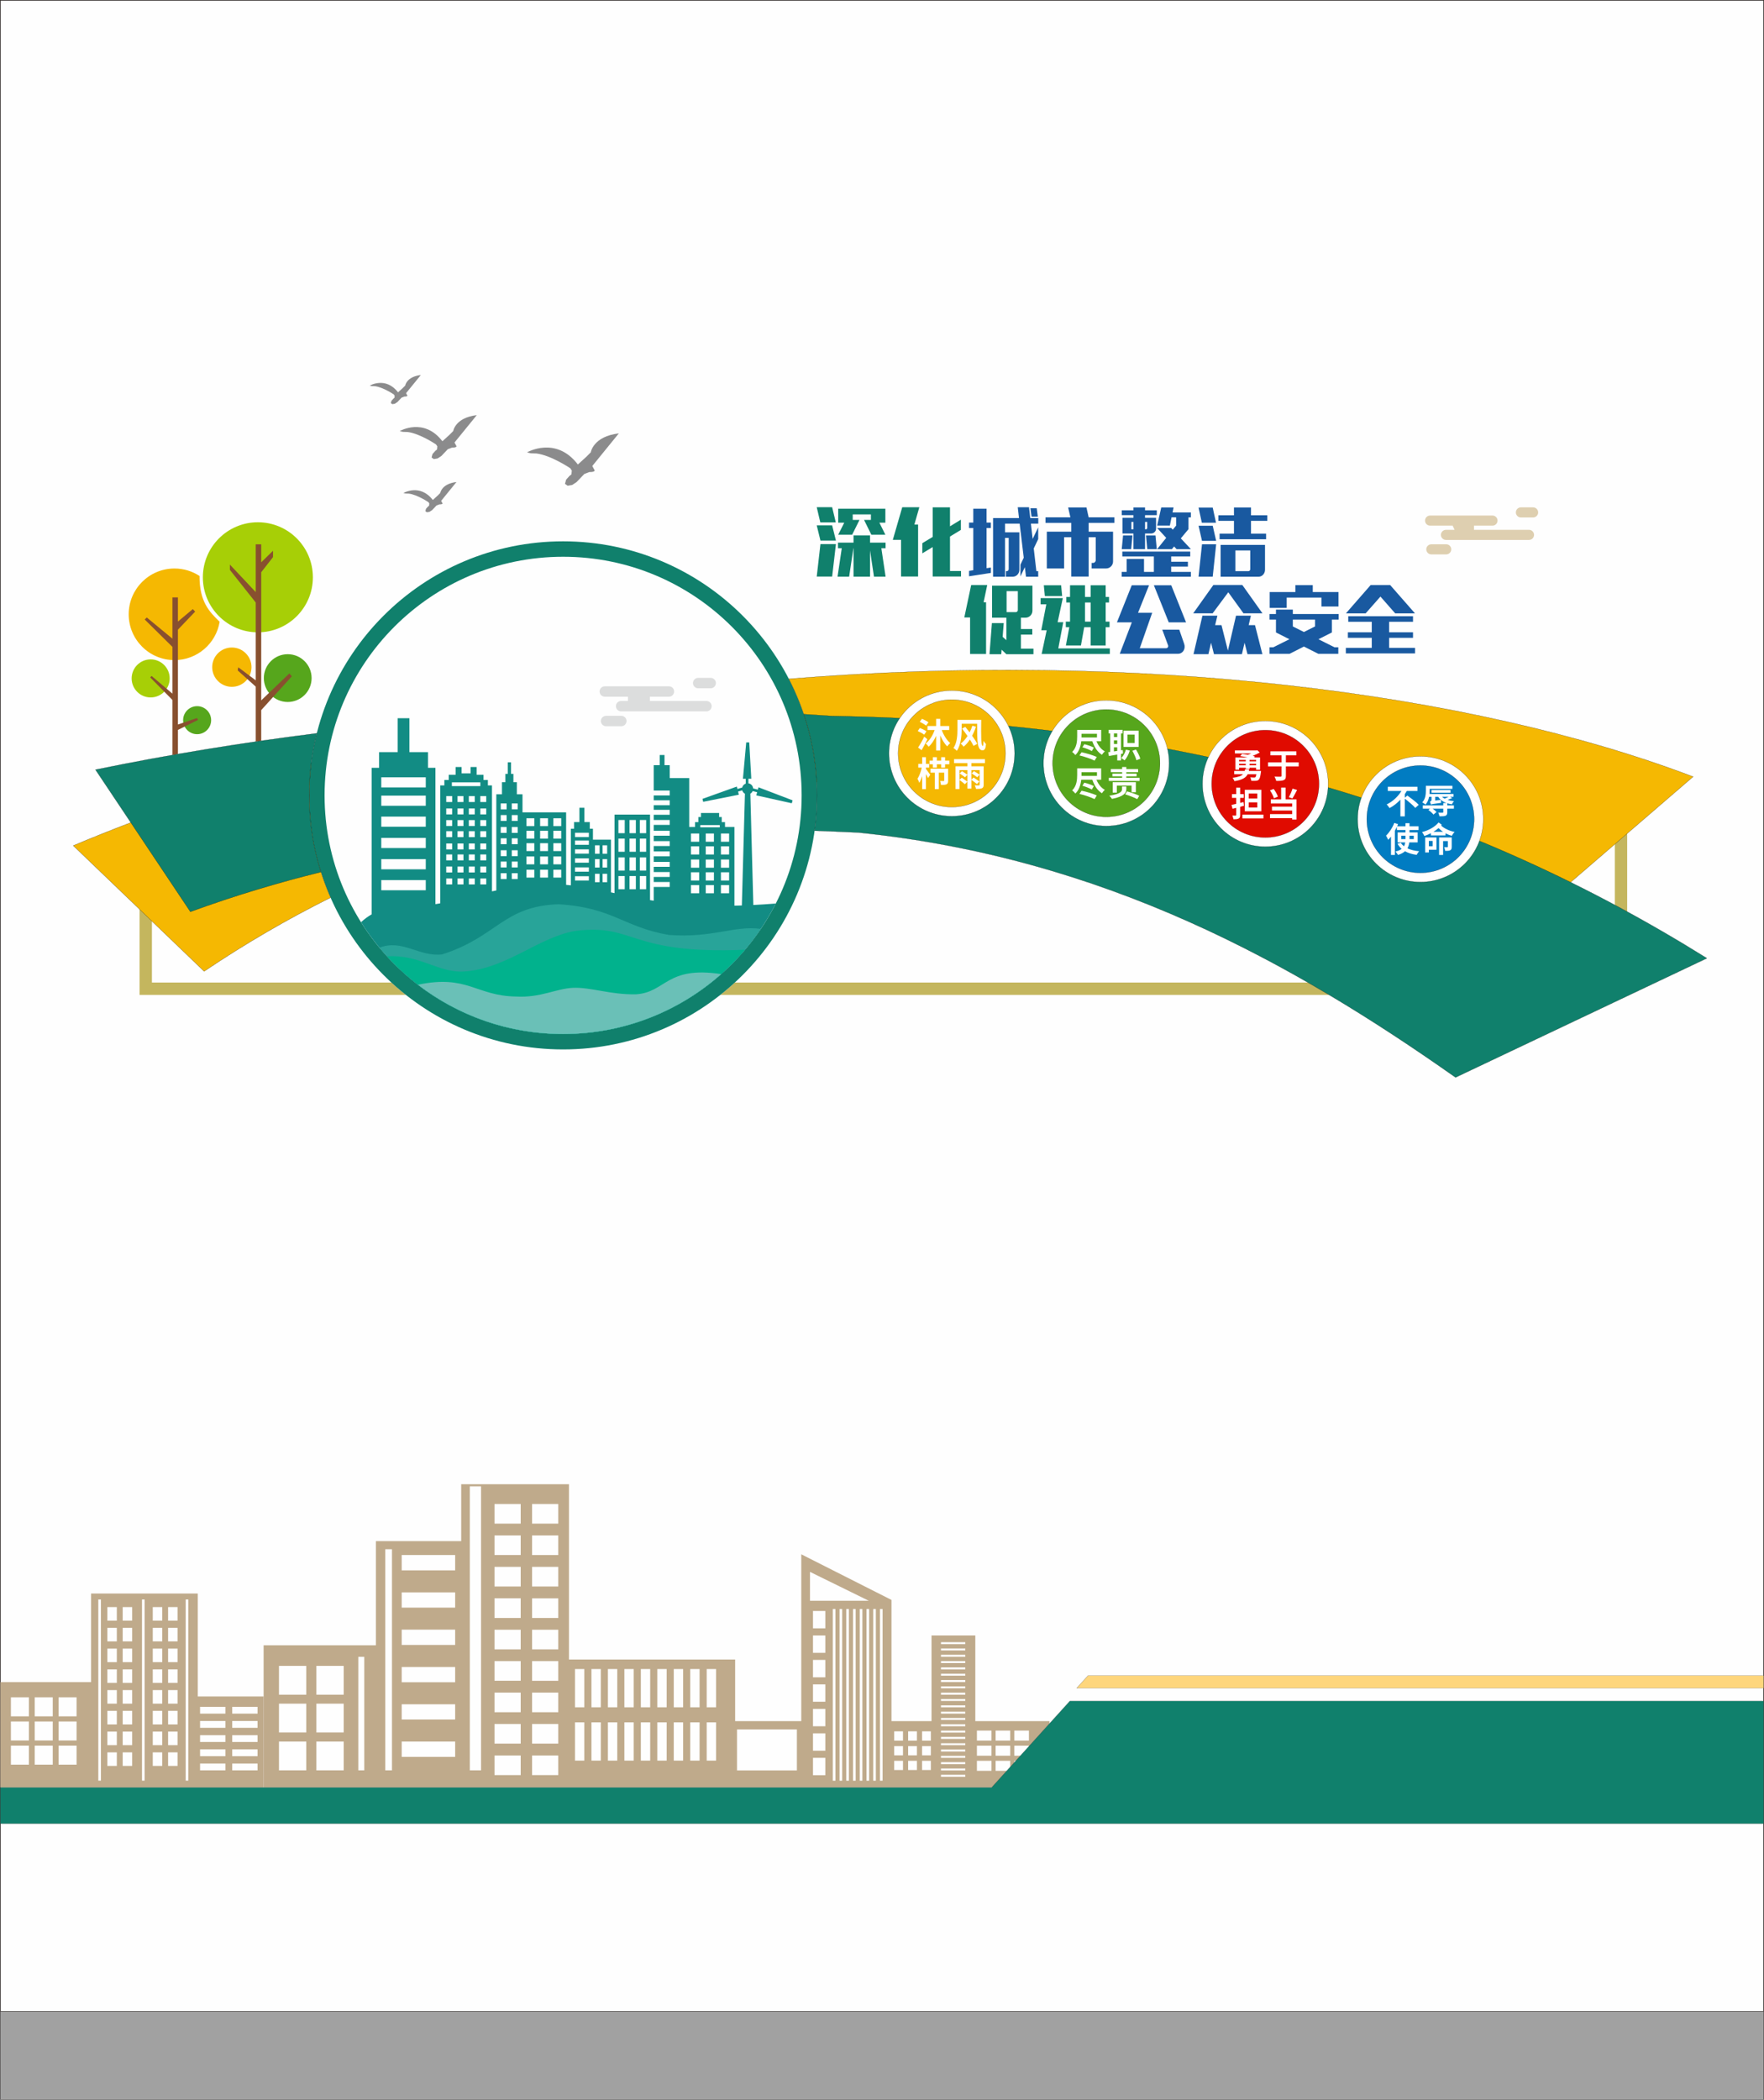 <?xml version="1.0" encoding="UTF-8"?>
<!DOCTYPE svg PUBLIC "-//W3C//DTD SVG 1.1//EN" "http://www.w3.org/Graphics/SVG/1.1/DTD/svg11.dtd">
<!-- Creator: CorelDRAW 2020 (64-Bit) -->
<svg xmlns="http://www.w3.org/2000/svg" xml:space="preserve" width="2221.89mm" height="2643.64mm" version="1.1" style="shape-rendering:geometricPrecision; text-rendering:geometricPrecision; image-rendering:optimizeQuality; fill-rule:evenodd; clip-rule:evenodd"
viewBox="0 0 220844.04 262762.86"
 xmlns:xlink="http://www.w3.org/1999/xlink"
 xmlns:xodm="http://www.corel.com/coreldraw/odm/2003">
 <rect x="0" y="0" width="220844.04" height="262762.86" fill="#333333" stroke="none"/>
 <defs>
  <style type="text/css">
   <![CDATA[
    .str0 {stroke:#332C2B;stroke-width:74.55;stroke-miterlimit:22.926}
    .str1 {stroke:#332C2B;stroke-width:19.88;stroke-miterlimit:22.926}
    .str2 {stroke:black;stroke-width:19.88;stroke-miterlimit:22.926}
    .fil0 {fill:#FEFEFE}
    .fil20 {fill:#DCDDDD}
    .fil1 {fill:#A1A1A1}
    .fil12 {fill:#8B8B8C}
    .fil5 {fill:#28A499}
    .fil4 {fill:#128C84}
    .fil3 {fill:#10806C}
    .fil14 {fill:#017CC2}
    .fil6 {fill:#01B28D}
    .fil9 {fill:#56A61C}
    .fil7 {fill:#6AC0B7}
    .fil11 {fill:#88502F}
    .fil8 {fill:#A7CF06}
    .fil19 {fill:#DECFB0}
    .fil15 {fill:#E00B00}
    .fil10 {fill:#F5B802}
    .fil22 {fill:#FED67C}
    .fil13 {fill:white}
    .fil21 {fill:#BFAA8B;fill-rule:nonzero}
    .fil16 {fill:#10806C;fill-rule:nonzero}
    .fil17 {fill:#1959A0;fill-rule:nonzero}
    .fil2 {fill:#C4B65E;fill-rule:nonzero}
    .fil18 {fill:white;fill-rule:nonzero}
   ]]>
  </style>
   <mask id="id0">
  <linearGradient id="id1" gradientUnits="userSpaceOnUse" x1="60962.26" y1="78115.23" x2="60962.26" y2="91316.37">
   <stop offset="0" style="stop-opacity:1; stop-color:white"/>
   <stop offset="1" style="stop-opacity:0; stop-color:white"/>
  </linearGradient>
    <rect style="fill:url(#id1)" x="56360.42" y="78848.19" width="13456.81" height="13456.81"/>
   </mask>
 </defs>
 <g id="图层_x0020_1">
  <polygon class="fil0 str0" points="37.27,37.27 220806.76,37.27 220806.76,251714.42 37.27,251714.42 "/>
  <polygon class="fil1 str1" points="37.27,251714.46 220806.76,251714.46 220806.76,262752.93 37.27,262752.93 "/>
  <path class="fil2" d="M19019.34 122961.59l29984.19 0c586.1,538.1 1192.03,1054.99 1817.31,1548.5l-33350.01 0 0 -27769.68 21358.44 0c-44.59,512.71 -77.11,1028.97 -97.24,1548.5l-19712.69 0 0 24672.69zm72974.38 0l110173.02 0 0 -24672.69 -99901.52 0c-20.13,-519.53 -52.65,-1035.79 -97.25,-1548.5l101547.12 0c1.86,9256.61 1.86,18513.07 0,27769.68l-774.09 0 -112764.59 0c625.28,-493.5 1231.21,-1010.39 1817.32,-1548.5z"/>
  <path class="fil3" d="M70498.7 67744.16c17558.89,0 31793.15,14234.26 31793.15,31793.3 0,17558.89 -14234.27,31793.15 -31793.15,31793.15 -17559.04,0 -31793.3,-14234.27 -31793.3,-31793.15 0,-17559.04 14234.26,-31793.3 31793.3,-31793.3zm0 1930.2c16492.9,0 29862.94,13370.04 29862.94,29863.1 0,16492.9 -13370.04,29862.95 -29862.94,29862.95 -16493.06,0 -29863.1,-13370.05 -29863.1,-29862.95 0,-16493.06 13370.04,-29863.1 29863.1,-29863.1z"/>
  <path class="fil4" d="M97125.75 113071.49c-4935.53,9690.96 -15006.2,16328.92 -26627.21,16328.92 -10660.63,0 -20016.5,-5586.21 -25300.29,-13990.84 432.64,-402.15 876.29,-724.55 1328.3,-983.61l0 -18336.39 932.04 0 0 -1966.59 2325.07 0 0 -4240.41 1474.94 0 0 4240.41 2325.08 0 0 1966.59 932.19 0 0 17061.05c193.56,-28.03 385.73,-60.86 576.35,-100.5l27.56 -5.74 0 -14753.62 512.25 0 0 -676.7 545.84 0 0 -655.79 862.97 0 0 -973.07 752.27 0 0 797.47 1126.69 0 0 -797.47 752.26 0 0 973.07 862.98 0 0 655.79 545.84 0 0 676.7 512.24 0 0 13257c179.93,-37.94 360.95,-75.1 543.21,-111.64l0 -12032.45 707.04 0 0 -1512.27 430.18 0 0 -1044.78 296.84 0 0 -1447.84 409.73 0 0 1447.84 296.85 0 0 1044.78 430.17 0 0 1512.27 707.04 0 0 2258.63 5461.87 0 0 9071.26c201.46,19.05 400.44,39.96 597.72,62.41l0 -7083.77 394.41 0 0 -831.85 673.75 0 0 -1793.93 624.05 0 0 1793.93 673.9 0 0 831.85 394.4 0 0 1370.74 2255.86 0 0 6592.73 445.51 95.23 0 -9827.7 4445.43 0 0 10701.68c152.05,25.09 305.67,49.86 460.98,74.02l0 -1722.09 2007.01 0 0 -614.6 -2007.01 0 0 -635.04 2007.01 0 0 -614.6 -2007.01 0 0 -655.48 2007.01 0 0 -614.61 -2007.01 0 0 -696.52 2007.01 0 0 -614.6 -2007.01 0 0 -676.07 2007.01 0 0 -614.6 -2007.01 0 0 -675.92 2007.01 0 0 -614.6 -2007.01 0 0 -737.56 2007.01 0 0 -614.6 -2007.01 0 0 -655.48 2007.01 0 0 -614.61 -2007.01 0 0 -582.38 2007.01 0 0 -614.61 -2007.01 0 0 -605.46 2007.01 0 0 -614.6 -2007.01 0 0 -3175.2 757.99 0 0 -1270.07 594.16 0 0 1270.07 655.48 0 0 1618.33 2437.8 0 0 6113.79 732.13 0 0 -602.99 409.57 0 0 -637.52 327.82 0 0 -503.11 2273.97 0 0 503.11 327.66 0 0 637.52 409.73 0 0 602.99 1177.94 0 0 9851.85c304.74,-6.35 614.75,-14.55 930.49,-24.93l385.1 -13982.79c-163.67,-89.35 -287.55,-242.49 -338.19,-425.98l-521.53 156.86 97.09 390.21 -4463.23 889.46 -92.14 -367.46 4302.5 -1538.9 74.18 298.24 598.03 -179.78c55.9,-228.71 224.53,-413.29 443.96,-490.87l0 -605.46 -351.82 3.25 412.83 -4550.73 378.92 -2.63 255.96 4543.76 -357.85 3.25 0 576.82c316.51,48.16 563.03,309.39 588.58,632.87l590.59 152.37 79.13 -290.66 4268.13 1631.5 -100.03 365.29 -4443.11 -986.08 107.16 -393.94 -557.92 -143.85c-60.39,137.81 -163.99,252.09 -293.75,326.11l374.43 13929.51c893.64,-44.76 1829.54,-105.46 2811.92,-183.65zm-19703.41 -10452.37l790.36 0 0 1648.99 -790.36 0 0 -1648.99zm0 7016.25l790.36 0 0 1648.99 -790.36 0 0 -1648.99zm1392.57 0l790.51 0 0 1648.99 -790.51 0 0 -1648.99zm1289.29 0l790.35 0 0 1648.99 -790.35 0 0 -1648.99zm-2681.85 -2335.44l790.36 0 0 1648.99 -790.36 0 0 -1648.99zm1392.57 0l790.51 0 0 1648.99 -790.51 0 0 -1648.99zm1289.29 0l790.35 0 0 1648.99 -790.35 0 0 -1648.99zm-2681.85 -2355.74l790.36 0 0 1649 -790.36 0 0 -1649zm1392.57 0l790.51 0 0 1649 -790.51 0 0 -1649zm0 -2325.07l790.51 0 0 1648.99 -790.51 0 0 -1648.99zm1289.29 0l790.35 0 0 1648.99 -790.35 0 0 -1648.99zm0 2325.07l790.35 0 0 1649 -790.35 0 0 -1649zm7570.91 -1691.11l2437.81 0 0 286.78 -2437.81 0 0 -286.78zm-1167.88 7510.53l1025.26 0 0 1025.25 -1025.26 0 0 -1025.25zm3748.14 -6452.13l1025.26 0 0 1025.26 -1025.26 0 0 -1025.26zm-1900.78 0l1025.26 0 0 1025.26 -1025.26 0 0 -1025.26zm-1847.36 0l1025.26 0 0 1025.26 -1025.26 0 0 -1025.26zm3748.14 1597.12l1025.26 0 0 1025.26 -1025.26 0 0 -1025.26zm-1900.78 0l1025.26 0 0 1025.26 -1025.26 0 0 -1025.26zm-1847.36 0l1025.26 0 0 1025.26 -1025.26 0 0 -1025.26zm3748.14 1658.91l1025.26 0 0 1025.25 -1025.26 0 0 -1025.25zm-1900.78 0l1025.26 0 0 1025.25 -1025.26 0 0 -1025.25zm-1847.36 0l1025.26 0 0 1025.25 -1025.26 0 0 -1025.25zm3748.14 1597.12l1025.26 0 0 1025.25 -1025.26 0 0 -1025.25zm-1900.78 0l1025.26 0 0 1025.25 -1025.26 0 0 -1025.25zm-1847.36 0l1025.26 0 0 1025.25 -1025.26 0 0 -1025.25zm3748.14 1598.98l1025.26 0 0 1025.25 -1025.26 0 0 -1025.25zm-1900.78 0l1025.26 0 0 1025.25 -1025.26 0 0 -1025.25zm-13866.96 -4973.93l573.57 0 0 1051.73 -573.57 0 0 -1051.73zm952.64 3562.32l573.57 0 0 1051.73 -573.57 0 0 -1051.73zm-952.64 0l573.57 0 0 1051.73 -573.57 0 0 -1051.73zm952.64 -1837.3l573.57 0 0 1051.74 -573.57 0 0 -1051.74zm-952.64 0l573.57 0 0 1051.74 -573.57 0 0 -1051.74zm952.64 -1725.02l573.57 0 0 1051.73 -573.57 0 0 -1051.73zm-3455.01 3867.52l1737.58 0 0 537.34 -1737.58 0 0 -537.34zm0 -5442.65l1737.58 0 0 537.33 -1737.58 0 0 -537.33zm0 970.75l1737.58 0 0 537.34 -1737.58 0 0 -537.34zm0 1109.19l1737.58 0 0 537.33 -1737.58 0 0 -537.33zm0 1126.69l1737.58 0 0 537.33 -1737.58 0 0 -537.33zm0 1126.69l1737.58 0 0 537.33 -1737.58 0 0 -537.33zm-6076.3 -6148l983.3 0 0 983.29 -983.3 0 0 -983.29zm3369.84 6442.68l983.3 0 0 983.29 -983.3 0 0 -983.29zm-1659.37 0l983.3 0 0 983.29 -983.3 0 0 -983.29zm-1710.47 0l983.3 0 0 983.29 -983.3 0 0 -983.29zm3369.84 -1659.53l983.3 0 0 983.3 -983.3 0 0 -983.3zm-1659.37 0l983.3 0 0 983.3 -983.3 0 0 -983.3zm-1710.47 0l983.3 0 0 983.3 -983.3 0 0 -983.3zm3369.84 -1661.07l983.3 0 0 983.3 -983.3 0 0 -983.3zm-1659.37 0l983.3 0 0 983.3 -983.3 0 0 -983.3zm-1710.47 0l983.3 0 0 983.3 -983.3 0 0 -983.3zm3369.84 -1556.87l983.3 0 0 983.3 -983.3 0 0 -983.3zm-1659.37 0l983.3 0 0 983.3 -983.3 0 0 -983.3zm-1710.47 0l983.3 0 0 983.3 -983.3 0 0 -983.3zm3369.84 -1565.22l983.3 0 0 983.29 -983.3 0 0 -983.29zm-1659.37 0l983.3 0 0 983.29 -983.3 0 0 -983.29zm-4929.64 -1851.54l737.39 0 0 737.4 -737.39 0 0 -737.4zm1382.81 8726.87l737.4 0 0 737.4 -737.4 0 0 -737.4zm-1382.81 0l737.39 0 0 737.4 -737.39 0 0 -737.4zm1382.81 -1454.35l737.4 0 0 737.4 -737.4 0 0 -737.4zm-1382.81 0l737.39 0 0 737.4 -737.39 0 0 -737.4zm1382.81 -1413.62l737.4 0 0 737.4 -737.4 0 0 -737.4zm-1382.81 0l737.39 0 0 737.4 -737.39 0 0 -737.4zm1382.81 -1495.54l737.4 0 0 737.39 -737.4 0 0 -737.39zm-1382.81 0l737.39 0 0 737.39 -737.39 0 0 -737.39zm1382.81 -1413.47l737.4 0 0 737.4 -737.4 0 0 -737.4zm-1382.81 0l737.39 0 0 737.4 -737.39 0 0 -737.4zm1382.81 -1495.39l737.4 0 0 737.4 -737.4 0 0 -737.4zm-1382.81 0l737.39 0 0 737.4 -737.39 0 0 -737.4zm1382.81 -1454.5l737.4 0 0 737.4 -737.4 0 0 -737.4zm-8205.49 -918.72l742.2 0 0 742.19 -742.2 0 0 -742.19zm4266.58 10309.44l742.2 0 0 742.19 -742.2 0 0 -742.19zm-1437.78 0l742.2 0 0 742.19 -742.2 0 0 -742.19zm-1414.39 0l742.04 0 0 742.19 -742.04 0 0 -742.19zm-1414.4 0l742.2 0 0 742.19 -742.2 0 0 -742.19zm4266.58 -1495.39l742.2 0 0 742.2 -742.2 0 0 -742.2zm-1437.78 0l742.2 0 0 742.2 -742.2 0 0 -742.2zm-1414.39 0l742.04 0 0 742.2 -742.04 0 0 -742.2zm-1414.4 0l742.2 0 0 742.2 -742.2 0 0 -742.2zm4266.58 -1513.19l742.2 0 0 742.2 -742.2 0 0 -742.2zm-1437.78 0l742.2 0 0 742.2 -742.2 0 0 -742.2zm-1414.39 0l742.04 0 0 742.2 -742.04 0 0 -742.2zm-1414.4 0l742.2 0 0 742.2 -742.2 0 0 -742.2zm4266.58 -1372.59l742.2 0 0 742.2 -742.2 0 0 -742.2zm-1437.78 0l742.2 0 0 742.2 -742.2 0 0 -742.2zm-1414.39 0l742.04 0 0 742.2 -742.04 0 0 -742.2zm-1414.4 0l742.2 0 0 742.2 -742.2 0 0 -742.2zm4266.58 -1536.42l742.2 0 0 742.2 -742.2 0 0 -742.2zm-1437.78 0l742.2 0 0 742.2 -742.2 0 0 -742.2zm-1414.39 0l742.04 0 0 742.2 -742.04 0 0 -742.2zm-1414.4 0l742.2 0 0 742.2 -742.2 0 0 -742.2zm4266.58 -1390.71l742.2 0 0 742.2 -742.2 0 0 -742.2zm-1437.78 0l742.2 0 0 742.2 -742.2 0 0 -742.2zm-1414.39 0l742.04 0 0 742.2 -742.04 0 0 -742.2zm-1414.4 0l742.2 0 0 742.2 -742.2 0 0 -742.2zm4266.58 -1454.5l742.2 0 0 742.2 -742.2 0 0 -742.2zm-1437.78 0l742.2 0 0 742.2 -742.2 0 0 -742.2zm-1414.39 0l742.04 0 0 742.2 -742.04 0 0 -742.2zm-1414.4 0l742.2 0 0 742.2 -742.2 0 0 -742.2zm4266.58 -1546.64l742.2 0 0 742.19 -742.2 0 0 -742.19zm-1437.78 0l742.2 0 0 742.19 -742.2 0 0 -742.19zm-1414.39 0l742.04 0 0 742.19 -742.04 0 0 -742.19zm-707.36 -1720.23l3564.5 0 0 471.21 -3564.5 0 0 -471.21zm-8838.83 12232.52l5571.81 0 0 1270.07 -5571.81 0 0 -1270.07zm0 -12864.93l5571.81 0 0 1270.08 -5571.81 0 0 -1270.08zm0 2294.41l5571.81 0 0 1270.08 -5571.81 0 0 -1270.08zm0 2622.08l5571.81 0 0 1270.07 -5571.81 0 0 -1270.07zm0 2663.11l5571.81 0 0 1270.07 -5571.81 0 0 -1270.07zm0 2663.11l5571.81 0 0 1270.07 -5571.81 0 0 -1270.07z"/>
  <path class="fil5" d="M95254.7 116243.9c-5367.41,7937.91 -14452.45,13156.51 -24756.16,13156.51 -9244.84,0 -17508.4,-4200.93 -22986.06,-10797.84 2844.59,-1126.99 4984.93,1181.97 7840.36,834.03 6871.78,-2179.51 7654.38,-6055.72 14584.38,-6275.45 6857.38,425.99 8091.69,2863.02 13815.71,3844.46 5550.91,400.75 8105.46,-1207.36 11501.78,-761.71z"/>
  <path class="fil6" d="M93273.08 118854.66c-5477.81,6451.51 -13648,10545.75 -22774.54,10545.75 -8729.34,0 -16583.94,-3745.51 -22044.11,-9716.99 4166.39,-274.24 6435.87,2137.24 9748.57,1886.07 5336.12,-404.47 9242.37,-4310.55 13850.85,-5073.5 7511.92,-940.71 6574.3,2972.34 21219.23,2358.67z"/>
  <path class="fil7" d="M90284.48 121905.68c-5268.3,4663.61 -12196.59,7494.73 -19785.94,7494.73 -6839.25,0 -13141.63,-2299.06 -18176.12,-6166.59 6205.46,-1311.57 7277.01,1410.07 12295.7,1476.96 3031.49,176.52 5011.72,-998.16 7108.38,-1088.6 2275.99,-98.01 4660.83,876.3 7901.22,809.56 3766.56,-246.05 3782.05,-3581.05 10656.76,-2526.06z"/>
  <path class="fil8" d="M32284.36 65358.3c-3803.6,0 -6886.99,3083.39 -6886.99,6886.98 0,3803.58 3083.39,6886.99 6886.99,6886.99 3803.57,0 6886.98,-3083.41 6886.98,-6886.99 0,-3803.59 -3083.41,-6886.98 -6886.98,-6886.98z"/>
  <path class="fil9" d="M36021.74 81868.71c-1651.47,0 -2990.14,1338.7 -2990.14,2990.14 0,1651.47 1338.68,2990.17 2990.14,2990.17 1651.47,0 2990.15,-1338.7 2990.15,-2990.17 0,-1651.44 -1338.69,-2990.14 -2990.15,-2990.14z"/>
  <path class="fil10" d="M29025.66 81032.33c-1358.45,0 -2459.67,1101.19 -2459.67,2459.67 0,1358.45 1101.21,2459.67 2459.67,2459.67 1358.47,0 2459.67,-1101.21 2459.67,-2459.67 0,-1358.47 -1101.19,-2459.67 -2459.67,-2459.67z"/>
  <path class="fil9" d="M24679.51 88371.85c-968.65,0 -1753.84,785.2 -1753.84,1753.85 0,968.65 785.19,1753.85 1753.84,1753.85 968.64,0 1753.85,-785.2 1753.85,-1753.85 0,-968.65 -785.21,-1753.85 -1753.85,-1753.85z"/>
  <path class="fil8" d="M18862.58 82518.06c-1315.04,0 -2381.03,1065.99 -2381.03,2381.03 0,1315.03 1065.99,2381.02 2381.03,2381.02 1315.03,0 2381.02,-1065.99 2381.02,-2381.02 0,-1315.04 -1065.99,-2381.03 -2381.02,-2381.03z"/>
  <path class="fil10" d="M21843.48 71145.43c-3165.2,0 -5730.98,2565.78 -5730.98,5730.99 0,3165.21 2565.78,5730.99 5730.98,5730.99 2847.28,0 5209.55,-2076.33 5655.32,-4797.36 -1290.99,-1246.08 -2532.13,-2502.85 -2519.02,-5731.09 -901.09,-590.21 -1978.63,-933.53 -3136.29,-933.53z"/>
  <polygon class="fil11" points="32703.43,68119.95 32014.75,68119.95 32014.75,74096.54 28780.3,70653.29 28780.11,71317.79 32014.75,75400.07 32014.75,85140.27 29825.57,83504.59 29760.77,83901.07 32014.75,85927.39 32014.75,92809.35 32703.43,92709.23 32703.43,88866.78 36540.47,84636.13 36226.91,84277.48 32703.43,87649.16 32703.43,71612.47 34179.31,69718.45 34181.17,68924.45 32703.43,70370.21 "/>
  <polygon class="fil11" points="22274.56,74761.04 21585.79,74761.04 21585.79,79925.7 18376.06,77275.5 18119.39,77529.39 21585.79,80952.56 21585.79,86806.44 18978.65,84592.72 18806.85,84777.62 21585.79,87593.57 21585.79,94487.8 22274.56,94367.31 22274.56,91344.63 24795.81,90091.76 24660.54,89856.37 22274.56,90668.32 22274.56,78800.47 24433.07,76537.66 24136.52,76225.11 22274.56,77785.88 "/>
  <path class="fil10 str2" d="M211973.69 97201.4c-28073.35,-10674.57 -69710.15,-15760.93 -113214.9,-12241.96l123.88 242.64c70.3,139.06 139.68,278.73 208.12,418.88 39.95,82.07 79.9,164.14 119.08,246.52 72.78,152.37 144,305.67 214.46,459.44l111.65 246.67c70.92,158.57 140.44,317.75 208.89,477.56l98.48 233.21c67.68,161.96 134.26,324.56 199.45,487.93l86.24 219.12c64.88,166.31 128.22,333.23 190.31,500.78l81.76 223.14c61.48,169.87 121.4,340.52 180.24,511.78l77.43 229.01c57.76,172.82 114.12,346.09 168.94,520.14l67.36 216.48c55.9,181.95 110.41,364.67 163.06,548.17l53.58 188.92c52.33,186.74 103.12,374.27 152.21,562.25l51.72 201.61c47.69,187.84 93.68,376.45 138.12,565.67l44.91 194.49c43.67,192.17 85.79,384.96 126.05,578.37l39.8 195.11c40.11,198.98 78.35,398.58 114.74,598.96l29.58 165.38c37.31,212.14 72.62,424.9 105.76,638.6l22.15 145.71c31.44,208.74 60.55,417.93 87.81,627.91l21.05 166c26.17,210.6 50.48,421.65 72.48,633.49l16.25 157.95c21.84,218.65 41.04,438.22 58.38,658.26l10.38 134.57c16.88,227.01 31.28,454.64 43.36,683.04 28204.65,-377.68 57175.83,7077.88 84646.65,20964.81l25080.56 -21600.61zm-173013.1 -1710.16c-10180.6,2864.41 -20164.08,6296.04 -29792.18,10334.51l16388.38 15732.75c5155.41,-3473.13 10439.82,-6542.56 15830.61,-9226.41 -106.07,-241.1 -209.36,-483.91 -309.7,-728.1l-13.79 -33.91c-96.46,-235.53 -189.99,-472.45 -280.89,-710.76l-15.64 -40.88c-80.83,-212.76 -159.34,-426.61 -235.68,-641.54l-59.77 -170.02c-56.98,-163.52 -112.89,-327.51 -167.4,-492.27 -32.2,-97.4 -63.79,-195.11 -95.07,-292.98 -46.92,-146.8 -92.91,-294.22 -137.66,-441.95 -35.3,-116.13 -69.99,-232.42 -104.07,-349.18 -36.39,-124.81 -71.84,-250.24 -106.69,-375.66 -37.78,-136.11 -74.94,-272.69 -110.86,-409.58 -26.17,-99.26 -51.72,-198.67 -76.96,-298.23 -41.19,-163.06 -80.99,-326.58 -119.7,-490.57l-59.31 -255.65c-40.57,-178.23 -79.44,-357.24 -116.91,-536.71l-46.77 -227.94c-38.71,-192.48 -75.73,-385.42 -111.03,-579.13l-31.59 -176.68c-36.7,-208.12 -71.23,-417.33 -103.91,-626.83l-21.21 -138.44c-33.91,-224.38 -65.35,-449.84 -94.61,-675.76l-11.61 -90.28c-30.36,-240.63 -57.92,-482.2 -82.85,-724.39l-7.13 -70.3c-24.93,-248.07 -47.07,-496.6 -66.28,-746.38l-3.72 -48.31c-19.2,-254.11 -35.3,-508.99 -48.46,-764.8l-2.47 -48.01c-12.86,-260.15 -22.92,-521.22 -29.74,-783.08l-0.31 -14.55c-6.97,-269.75 -10.22,-540.27 -10.22,-811.73 0,-273.93 3.41,-547.09 10.38,-819.31l0 -1.24 0.31 -12.23c6.81,-266.81 17.19,-532.68 30.5,-797.79l0.47 -9.76c13.63,-268.5 30.65,-536.08 50.94,-802.74l0.47 -6.19c20.13,-263.09 43.36,-525.25 69.69,-786.48l1.39 -15.02 1.08 -10.07c26.64,-261.39 56.67,-522.31 89.5,-781.84l0.47 -3.56z"/>
  <g id="_1615103014384">
   <path class="fil12" d="M65984.4 56609.25c0,0 3608.42,-2089.08 6362.21,1519.33l1044.54 -949.59 569.75 -569.75c0,0 284.87,-1994.12 3513.46,-2373.96l-3323.53 4083.21 284.87 522.28c0,0 142.43,237.39 -664.71,237.39l-617.23 237.39 -949.59 997.07 -569.75 379.83 -569.75 94.96 -332.36 -237.39 142.44 -522.27 427.31 -474.8 237.39 -189.91 47.48 -474.79 -189.91 -284.87c0,0 -2373.96,-1614.3 -4225.65,-1851.69l-735.93 -23.75 -451.05 -118.7z"/>
   <path class="fil12" d="M50046.4 53945.2c0,0 3028.44,-1753.31 5339.63,1275.14l876.65 -796.97 478.18 -478.18c0,0 239.09,-1673.61 2948.76,-1992.39l-2789.36 3426.92 239.08 438.33c0,0 119.54,199.24 -557.87,199.24l-518.02 199.25 -796.96 836.8 -478.18 318.79 -478.18 79.69 -278.94 -199.24 119.54 -438.33 358.64 -398.48 199.24 -159.39 39.86 -398.48 -159.4 -239.08c0,0 -1992.4,-1354.84 -3546.47,-1554.07l-617.65 -19.93 -378.55 -99.62z"/>
   <path class="fil12" d="M50509.3 61693.85c0,0 2084.83,-1207.01 3675.88,877.82l603.5 -548.64 329.18 -329.18c0,0 164.6,-1152.14 2029.96,-1371.59l-1920.23 2359.15 164.59 301.75c0,0 82.3,137.15 -384.04,137.15l-356.62 137.16 -548.64 576.07 -329.18 219.45 -329.18 54.87 -192.03 -137.16 82.3 -301.75 246.89 -274.32 137.16 -109.72 27.43 -274.32 -109.73 -164.6c0,0 -1371.59,-932.69 -2441.45,-1069.84l-425.19 -13.72 -260.6 -68.58z"/>
   <path class="fil12" d="M46291.85 48253.56c0,0 2007.75,-1162.39 3539.99,845.36l581.19 -528.35 317.01 -317.01c0,0 158.5,-1109.55 1954.91,-1320.89l-1849.23 2271.93 158.5 290.59c0,0 79.25,132.1 -369.85,132.1l-343.44 132.09 -528.35 554.77 -317.01 211.34 -317.02 52.84 -184.92 -132.09 79.26 -290.6 237.76 -264.17 132.09 -105.68 26.42 -264.18 -105.68 -158.5c0,0 -1320.88,-898.2 -2351.18,-1030.29l-409.48 -13.21 -250.97 -66.04z"/>
  </g>
  <path class="fil3 str2" d="M104056.83 89602.92c-1130.25,-83.31 -2272.58,-158.26 -3423.89,-226.71 1075.44,3190.84 1658.91,6607.76 1658.91,10161.25 0,1501.27 -106.54,2977.45 -307.84,4423.28 1841.63,64.88 3680,141.38 5514.36,227.78 30810,3168.39 54409.12,16333.57 74730.53,30646.02l31465.64 -14913.27c-29335.06,-18300.31 -63914.27,-29553.56 -109637.7,-30318.36zm-64394.3 2168.2c-9332.65,1169.89 -18647.48,2690.67 -27708.06,4550.89l11881.47 17781.4c5461.4,-1992.14 10910.72,-3631.07 16344.24,-4971.76 -957.12,-3027.47 -1474.79,-6250.21 -1474.79,-9594.18 0,-2679.37 332.92,-5280.53 957.13,-7766.34z"/>
  <path class="fil13 str2" d="M119164.29 86413.63c4344.46,0 7866.37,3521.91 7866.37,7866.37 0,4344.46 -3521.91,7866.37 -7866.37,7866.37 -4344.47,0 -7866.37,-3521.91 -7866.37,-7866.37 0,-4344.46 3521.9,-7866.37 7866.37,-7866.37z"/>
  <path class="fil13 str2" d="M138502.55 87642.83c4344.46,0 7866.37,3521.91 7866.37,7866.37 0,4344.46 -3521.91,7866.37 -7866.37,7866.37 -4344.46,0 -7866.37,-3521.91 -7866.37,-7866.37 0,-4344.46 3521.91,-7866.37 7866.37,-7866.37z"/>
  <path class="fil13 str2" d="M158414.38 90224.01c4344.46,0 7866.37,3521.91 7866.37,7866.37 0,4344.47 -3521.91,7866.38 -7866.37,7866.38 -4344.46,0 -7866.37,-3521.91 -7866.37,-7866.38 0,-4344.46 3521.91,-7866.37 7866.37,-7866.37z"/>
  <path class="fil13 str2" d="M177834.56 94648.85c4344.47,0 7866.38,3521.91 7866.38,7866.37 0,4344.47 -3521.91,7866.37 -7866.38,7866.37 -4344.46,0 -7866.37,-3521.9 -7866.37,-7866.37 0,-4344.46 3521.91,-7866.37 7866.37,-7866.37z"/>
  <path class="fil14 str2" d="M177834.56 95796.76c3710.51,0 6718.47,3007.97 6718.47,6718.46 0,3710.51 -3007.97,6718.47 -6718.47,6718.47 -3710.5,0 -6718.46,-3007.97 -6718.46,-6718.47 0,-3710.5 3007.97,-6718.46 6718.46,-6718.46z"/>
  <path class="fil15 str2" d="M158414.38 91371.92c3710.5,0 6718.46,3007.97 6718.46,6718.46 0,3710.51 -3007.97,6718.47 -6718.46,6718.47 -3710.51,0 -6718.47,-3007.97 -6718.47,-6718.47 0,-3710.5 3007.97,-6718.46 6718.47,-6718.46z"/>
  <path class="fil9 str2" d="M138502.55 88790.73c3710.5,0 6718.47,3007.97 6718.47,6718.47 0,3710.5 -3007.98,6718.47 -6718.47,6718.47 -3710.5,0 -6718.47,-3007.98 -6718.47,-6718.47 0,-3710.51 3007.98,-6718.47 6718.47,-6718.47z"/>
  <path class="fil10 str2" d="M119164.29 87561.53c3710.5,0 6718.46,3007.97 6718.46,6718.46 0,3710.51 -3007.97,6718.47 -6718.46,6718.47 -3710.51,0 -6718.47,-3007.97 -6718.47,-6718.47 0,-3710.5 3007.97,-6718.46 6718.47,-6718.46z"/>
  <g id="_1615103018320">
   <path class="fil16" d="M102250.57 65747.28l466.15 1901.49 1938.02 0 -475.31 -1901.49 -1928.86 0zm0 -2276.24l447.94 1901.38 1938.02 0 -457.11 -1901.38 -1928.86 0zm466.15 4616.52l-466.15 4068.12 1928.86 0 475.31 -4068.12 -1938.02 0zm5457.64 -3025.87l914.21 1855.78 1755.11 0 -749.61 -1508.41 749.61 0 0 -1746.06 -5905.47 0 0 1746.06 758.78 0 -758.78 1508.41 1746.06 0 923.26 -1855.78 -850.18 0 0 -685.71 2276.35 0 0 685.71 -859.35 0zm-1316.45 1938.02l0 905.05 -1947.19 0 0 703.92 475.43 0 -530.29 3556.05 1453.55 0 530.29 -3556.05 18.21 0 0 3556.05 2066.07 0 0 -3281.86 493.64 3281.86 1453.55 0 -530.18 -3556.05 530.18 0 0 -703.92 -1947.19 0 0 -905.05 -2066.07 0zm6097.55 -3519.62l-1179.24 4077.28 1032.98 0 0 4589.13 2130.09 0 0 -6499.78 -466.27 0 621.69 -2166.63 -2139.26 0zm2514.02 5768.49l1298.12 -786.16 0 3684.09 3546.99 0 0 -685.6 -1380.36 0 0 -4314.93 1362.15 -831.86 0 -1279.91 -1362.15 831.97 0 -2376.91 -2166.63 0 0 3702.42 -1298.12 786.16 0 1270.75zm11957.54 7101.27c0,137.09 -109.72,255.98 -255.98,255.98l-1151.87 0 0 -2623.74 1407.85 0 0 2367.76zm-5841.56 -3135.59l-859.35 4058.84 722.25 0 0 4570.92 2002.04 0 0 -6472.41 -310.84 0 457.1 -2157.36 -2011.21 0zm2614.57 4086.33l1791.76 0 0 2815.59 -466.26 -420.46 137.09 -1718.69 -1480.92 0 -301.68 3894.38 1471.86 0 45.7 -566.72 594.2 566.72 3391.57 0 0 -694.76 -1572.43 0 0 -1764.28 1426.17 0 0 -694.88 -1426.17 0 0 -1416.9 575.99 0c475.31,0 868.51,-384.02 868.51,-868.5l0 -3144.75 -5055.4 0 0 4013.25zm11637.43 -1901.49l703.92 0 0 2395.13 -703.92 0 0 -2395.13zm-5155.96 -2157.47l128.04 1352.99 2166.52 0 -127.93 -1352.99 -2166.63 0zm-402.25 2385.97l713.09 0 -630.74 3245.31 676.44 0 -630.74 2971.12 8538.38 0 0 -694.77 -6454.09 0 621.69 -3281.96 -703.93 0 649.07 -3016.7 -2779.16 0 0 777zm3217.94 -228.5l466.16 0 0 2395.13 -530.18 0 0 694.76 438.78 0 -429.61 2294.57 1883.16 0 411.4 -2294.57 804.49 0 0 2294.57 1883.16 0 0 -2294.57 484.48 0 0 -694.76 -484.48 0 0 -2395.13 420.57 0 0 -694.76 -420.57 0 0 -1462.71 -1883.16 0 0 1462.71 -703.92 0 0 -1462.71 -1874.11 0 0 1462.71 -466.16 0 0 694.76z"/>
   <path class="fil17" d="M128999.33 63608.14l146.26 1051.31 786.16 0 -137.1 -1051.31 -795.32 0zm-7148.85 54.86l0 1736.91 -530.29 0 0 676.44 530.29 0 0 5284 -530.29 82.24 0 676.44 2733.46 -420.46 0 -676.55 -539.45 82.35 0 -5028.02 539.45 0 0 -676.44 -539.45 0 0 -1736.91 -1663.72 0zm5567.26 -182.91l155.42 1352.99 -3245.31 0 0 7340.8 1499.24 0 0 -4863.32 457.11 0 0 3903.53c0,155.31 -118.89,265.04 -246.82,265.04l-100.56 0 0 694.76 850.18 0c466.15,0 831.86,-383.91 831.86,-868.39l0 -4689.7 -1791.77 0 0 -1087.95 1828.31 0 511.96 4269.24 -411.4 868.51 0 1471.75 548.5 -1161.03 146.37 1197.56 1526.62 0 0 -694.76 -228.49 0 -329.17 -2843.07 557.66 -1170.08 0 -1471.86 -694.76 1453.55 -219.44 -1919.81 923.37 0 0 -694.76 -1005.6 0 -155.42 -1352.99 -1407.84 0zm6307.82 27.48l283.35 1234.1 -3117.26 0 0 694.77 3226.99 0 0 1097 -3062.4 0 0 4607.46 2166.52 0 0 -3912.69 895.88 0 0 4927.46 2175.79 0 0 -4927.46 886.73 0 0 2870.55c0,191.96 -155.42,347.38 -338.22,347.38l-173.75 0 0 694.76 1810.09 0c475.31,0 868.51,-393.08 868.51,-868.51l0 -3738.95 -3053.36 0 0 -1097 3226.99 0 0 -694.77 -3226.99 0 -274.3 -1234.1 -2294.57 0zm7916.79 1810.09l255.98 0 0 923.26 -255.98 0 0 -923.26zm1983.73 0l0 749.62c0,100.56 -82.24,173.63 -173.63,173.63l-100.57 0 0 -923.26 274.2 0zm-2011.21 3400.62l164.59 -1709.42 -1179.25 0 -164.58 1709.42 1179.24 0zm3208.77 0l-164.47 -1709.42 -1188.52 0 164.59 1709.42 1188.4 0zm-4388.01 -4250.81l1462.7 0 0 329.06 -1371.31 0 0 1965.51 1371.31 0 0 1956.24 1453.55 0 0 -1956.24 777.01 0c329.16,0 603.35,-274.3 603.35,-603.36l0 -1362.14 -1380.36 0 0 -329.06 1471.76 0 0 -603.36 -1471.76 0 0 -356.55 -1453.55 0 0 356.55 -1462.7 0 0 603.36zm6024.35 1307.18l210.29 -1032.99 575.98 0 0 1032.99 -420.57 511.96 -191.95 -210.28 -1764.39 0 1133.65 1234.21 -1133.65 1407.73 1846.62 0 274.31 -329.06 310.85 329.06 1791.76 0 -1261.58 -1343.82 959.9 -1151.86 0 -1480.93 301.68 0 0 -612.52 -2294.57 0 127.94 -621.58 -1544.95 0 -511.96 2267.09 1590.64 0zm-6033.52 6399.22l8666.42 0 0 -603.36 -2468.31 0 0 -667.28 2093.45 0 0 -603.35 -2093.45 0 0 -658.23 2385.97 0 0 -612.52 -8501.72 0 0 612.52 3949.23 0 0 1928.86 -1234.21 0 0 -1627.18 -2175.69 0 0 1627.18 -621.68 0 0 603.36zm9626.32 -8648.09l411.4 1892.43 1773.45 0 -411.4 -1892.43 -1773.45 0zm0 2267.19l429.62 1892.32 1773.55 0 -429.72 -1892.32 -1773.45 0zm6472.3 5430.16c0,146.26 -100.56,255.98 -237.66,255.98l-1627.18 0 0 -2596.25 1864.84 0 0 2340.27zm-6042.68 -3108.11l-429.62 4049.69 1773.45 0 429.72 -4049.69 -1773.55 0zm2047.75 -2934.57l1956.34 0 0 1608.96 -1800.92 0 0 694.77 5823.35 0 0 -694.77 -1892.44 0 0 -1608.96 2038.7 0 0 -694.77 -2038.7 0 0 -968.96 -2129.98 0 0 968.96 -1956.34 0 0 694.77zm5841.55 3007.65l-5558.09 0 0 3985.77 4753.61 0c447.94,0 804.48,-393.08 804.48,-868.39l0 -3117.38zm-13913.55 5053.53l1864.84 4644 2166.63 0 -1855.78 -4644 -2175.69 0zm-603.36 0l-1380.47 3446.44 1773.56 0 -1554.11 4433.71 3300.18 0c191.96,0 310.85,-201.12 237.65,-374.76l-722.13 -1947.19 2129.98 0 612.52 1773.45c210.18,603.36 -146.26,1243.26 -777.11,1243.26l-7285.95 0 1508.41 -3930.9 -1864.95 0 1855.78 -4644 2166.63 0zm14197.13 3510.46l-2523.17 -3546.99 -3620.07 0 -2523.18 3546.99 2431.78 0 1956.24 -2632.9 1901.49 2632.9 2376.91 0zm-1444.38 292.52l-283.47 1188.4 795.33 0 923.37 3629.23 -1864.95 0 -365.59 -1426.06 -329.16 1426.06 -3501.29 0 -365.6 -1426.06 -329.16 1426.06 -1864.84 0 1115.22 -4817.63 1874.11 0 -283.46 1188.4 795.32 0 804.49 3190.45 1014.77 -4378.85 1864.95 0zm6636.88 2047.75l-1389.53 -694.76 0 -859.35 2779.05 0 0 859.35 -1389.53 694.76zm-4287.45 -3016.81l2129.98 0 0 -1288.96 4351.47 0 0 1115.33 2129.98 0 0 -1810.09 -3217.82 0 0 -868.51 -2175.8 0 0 868.51 -3217.83 0 0 1983.73zm6097.55 5750.16l2495.69 0 0 -822.7 -475.42 0 -2011.11 -1005.6 1682.04 -850.18 0 -1608.97 850.19 0 0 -694.76 -5741.01 0 0 -557.67 -2111.77 0 0 557.67 -804.49 0 0 694.76 804.49 0 0 1608.97 1682.04 850.18 -2011.1 1005.6 -475.43 0 0 822.7 2504.85 0 1800.93 -914.09 1810.09 914.09zm8986.31 -8611.44l-2440.82 0 -3099.06 3546.99 2468.31 0 1855.69 -2102.61 1846.73 2102.61 2477.37 0 -3108.22 -3546.99zm-5247.35 3903.42l8108.75 0 0 694.88 -2989.33 0 0 1316.33 2989.33 0 0 694.77 -2989.33 0 0 1252.42 3245.31 0 0 694.77 -8666.42 0 0 -694.77 3245.31 0 0 -1252.42 -2989.33 0 0 -694.77 2989.33 0 0 -1316.33 -2943.63 0 0 -694.88z"/>
  </g>
  <path class="fil18" d="M116238.08 90389.69c-179.71,-136.99 -543.54,-320.99 -808.9,-436.57l-278.17 376.64c265.36,128.49 620.58,333.92 791.79,475.1l295.28 -415.16zm-248.15 1129.9c-192.62,-136.99 -560.75,-312.39 -826.01,-415.15l-269.67 385.24c273.86,115.46 637.7,312.39 808.9,453.57l286.77 -423.66zm-278.27 667.61c-239.65,500.81 -552.04,1044.35 -774.57,1365.34l440.76 329.5c252.56,-419.46 505.01,-911.56 723.35,-1369.55l-389.55 -325.3zm3124.33 -830.2l0 -500.82 -1121.29 0 0 -894.45 -517.92 0 0 894.45 -1078.46 0 0 500.82 894.45 0c-231.15,667.6 -642,1331.01 -1121.29,1686.23 115.58,98.47 282.47,282.48 368.02,406.55 372.33,-325.31 693.33,-808.9 937.28,-1365.24l0 1840.34 517.92 0 0 -1887.47c231.03,543.54 534.92,1040.04 868.73,1369.55 89.96,-136.88 256.87,-316.69 376.64,-410.86 -432.27,-363.71 -830.2,-1005.71 -1057.05,-1639.09l932.98 0zm2899.15 -539.34c-89.86,282.48 -201.12,560.75 -342.41,834.62 -184.02,-243.94 -368.03,-475.1 -543.54,-689.02l-410.85 218.23c222.53,282.48 466.48,603.47 689.01,928.78 -248.25,385.13 -539.23,714.63 -851.61,945.78 115.46,89.85 282.47,269.67 363.71,389.44 291.09,-235.35 552.15,-543.54 787.48,-894.45 188.32,295.28 351.03,573.45 453.69,796.1l462.17 -261.06c-141.18,-286.78 -372.32,-646.3 -637.69,-1010.14 188.31,-350.91 351.02,-736.05 475.1,-1129.79l-445.07 -128.49zm-1870.37 -731.85l0 1198.45c0,684.72 -38.42,1669.12 -500.7,2332.43 115.57,55.63 338.1,239.64 423.77,342.41 517.81,-727.55 607.67,-1917.39 607.67,-2674.85l0 -710.55 1938.79 0c-4.3,2225.58 12.81,3321.15 671.92,3321.15 286.78,0 385.24,-226.73 432.27,-778.88 -94.16,-89.85 -222.53,-269.67 -308.08,-398.05 -8.61,338.11 -34.33,637.7 -81.35,637.7 -235.46,0 -231.15,-1129.9 -205.43,-3269.82l-2978.84 0zm-3943.38 5978.1l406.65 0 0 -466.48 -406.65 0 0 -843.12 -470.79 0 0 843.12 -487.91 0 0 466.48 436.57 0c-106.96,492.21 -308.19,1065.77 -539.23,1386.66 77.05,136.99 188.31,368.13 235.34,517.92 132.68,-214.04 252.56,-513.62 355.23,-847.43l0 1634.91 470.79 0 0 -1891.67c102.76,179.71 201.11,372.33 256.87,505.01l286.66 -406.66c-77.05,-106.96 -415.16,-582.05 -543.53,-744.65l0 -154.1zm2777.61 137l-2208.36 0 0 492.2 543.53 0 0 2054.26 500.71 0 0 -2054.26 676.21 0 0 984.3c0,55.63 -21.41,68.54 -81.24,68.54 -59.94,0 -256.87,0 -436.57,-8.61 51.33,141.29 102.65,351.02 115.57,496.52 308.08,0 534.93,-4.3 689.02,-81.35 166.9,-81.35 201.12,-218.23 201.12,-462.18l0 -1489.42zm-380.83 -1014.33l0 -427.96 -492.2 0 0 427.96 -539.34 0 0 -427.96 -496.4 0 0 427.96 -410.86 0 0 457.99 410.86 0 0 419.35 496.4 0 0 -419.35 539.34 0 0 419.35 492.2 0 0 -419.35 534.92 0 0 -457.99 -534.92 0zm4991.93 316.7l0 -500.71 -3864.68 0 0 500.71 1664.82 0 0 398.05 -1480.81 0 0 2841.85 487.9 0 0 -1138.5c222.53,162.71 526.42,393.74 680.52,535.04l308.08 -316.7c-162.6,-128.49 -474.99,-351.02 -693.33,-496.51l-295.28 269.67 0 -1219.75 992.91 0 0 573.45c-166.9,-124.07 -466.49,-312.39 -676.22,-436.57l-290.97 278.27c218.23,145.49 522.12,350.91 671.91,479.29l295.28 -308.19 0 1729.07 500.71 0 0 -1095.57c226.84,162.6 543.64,389.44 701.93,522.12l299.58 -320.99c-166.9,-132.68 -500.71,-350.92 -727.55,-492.21l-273.97 269.67 0 -1198.33 1035.74 0 0 1827.42c0,64.24 -21.42,81.35 -94.17,85.66 -68.43,4.3 -312.39,4.3 -522.12,-4.3 68.44,119.88 136.99,316.69 162.6,445.07 329.61,0 573.56,-8.5 731.85,-81.25 171.21,-77.04 222.64,-196.92 222.64,-440.87l0 -2306.82 -1536.55 0 0 -398.05 1699.15 0zm-1660.63 1288.29c226.85,145.49 543.54,350.91 697.64,479.29l295.39 -325.3c-167.01,-119.77 -492.21,-312.39 -710.55,-440.76l-282.48 286.77z"/>
  <path class="fil18" d="M135144.12 94537.73c624.88,145.48 1472.31,436.46 1887.35,650.5l282.48 -457.99c-449.38,-209.62 -1313.92,-470.68 -1908.77,-590.55l-261.06 398.05zm368.02 -1018.63c398.05,111.27 920.16,312.39 1177.03,475.1l256.76 -432.27c-269.67,-154.09 -804.59,-333.92 -1194.03,-428.07l-239.76 385.24zm-115.46 -1352.43l0 -338.11 1938.68 0 0 457.99 -1938.68 0 0 -119.88zm2465.1 599.17l0 -1420.87 -3004.45 0 0 813.1c0,586.36 -51.33,1390.96 -629.08,1943.1 106.96,68.43 320.99,278.17 402.24,389.44 479.4,-453.69 667.71,-1125.59 731.85,-1724.76l1390.96 0c248.26,727.55 637.7,1343.82 1202.64,1690.54 81.35,-136.99 243.94,-329.5 363.82,-427.96 -470.79,-248.26 -826.01,-723.35 -1048.54,-1262.58l590.55 0zm4183.15 218.23l-894.56 0 0 -1057.05 894.56 0 0 1057.05zm505 -1540.64l-1887.46 0 0 2028.54 1887.46 0 0 -2028.54zm-3094.3 2593.49l0 -517.82 419.36 0 0 453.69 -419.36 64.13zm419.36 -2246.88l0 445.08 -419.36 0 0 -445.08 419.36 0zm-419.36 860.23l419.36 0 0 453.69 -419.36 0 0 -453.69zm1138.4 1647.71l-29.91 -436.46 -222.65 34.22 0 -2105.7 205.43 0 0 -453.68 -1746.06 0 0 453.68 192.51 0 0 2315.43 -256.76 34.22 98.47 470.78c303.78,-51.33 663.3,-115.57 1039.93,-179.81l0 736.16 466.48 0 0 -821.7 252.56 -47.13zm363.83 -483.59c-111.27,402.35 -321,804.6 -586.37,1052.85 119.77,68.44 325.31,205.43 419.36,286.78 265.36,-291.09 513.62,-753.26 654.91,-1228.36l-487.9 -111.27zm808.89 145.48c209.62,376.64 436.46,873.15 509.21,1181.34l483.7 -192.63c-85.66,-316.69 -325.3,-791.79 -543.53,-1155.61l-449.38 166.89zm-6622.64 5391.85c624.88,145.49 1472.31,436.46 1887.35,650.5l282.48 -457.98c-449.38,-209.62 -1313.92,-470.68 -1908.77,-590.56l-261.06 398.05zm368.02 -1018.62c398.05,111.26 920.16,312.39 1177.03,475.1l256.76 -432.27c-269.67,-154.1 -804.59,-333.92 -1194.03,-428.07l-239.76 385.24zm-115.46 -1352.44l0 -338.1 1938.68 0 0 457.98 -1938.68 0 0 -119.88zm2465.1 599.17l0 -1420.87 -3004.45 0 0 813.1c0,586.37 -51.33,1390.96 -629.08,1943.1 106.96,68.44 320.99,278.18 402.24,389.44 479.4,-453.68 667.71,-1125.59 731.85,-1724.76l1390.96 0c248.26,727.55 637.7,1343.82 1202.64,1690.54 81.35,-136.99 243.94,-329.49 363.82,-427.95 -470.79,-248.26 -826.01,-723.35 -1048.54,-1262.59l590.55 0zm3147.41 847.43l-535.04 0 0 325.3c0,256.76 -136.88,603.36 -1592.07,826.02 115.57,102.65 265.36,286.66 329.6,397.94 1549.25,-299.58 1797.51,-787.49 1797.51,-1211.14l0 -338.11zm1194.03 714.74l0 -1253.97 -2897.38 0 0 1305.31 513.51 0 0 -877.35 1848.95 0 0 826.01 534.92 0zm-1339.52 265.37c496.41,149.79 1176.93,410.85 1515.03,599.16l248.26 -419.45c-355.22,-184.02 -1044.35,-419.46 -1527.94,-547.84l-235.35 368.14zm145.49 -2071.48l0 -179.71 1288.19 0 0 -346.73 -1288.19 0 0 -179.71 1476.51 0 0 -380.93 -1476.51 0 0 -261.06 -522.12 0 0 261.06 -1416.68 0 0 380.93 1416.68 0 0 179.71 -1219.75 0 0 346.73 1219.75 0 0 179.71 -1664.94 0 0 393.74 3843.38 0 0 -393.74 -1656.32 0z"/>
  <path class="fil18" d="M157260.04 95282.82l-826.01 0 0 -184.01 826.01 0 0 184.01zm-826.01 488.02l0 -184.13 826.01 0 0 184.13 -826.01 0zm-1305.31 0l0 -184.13 834.63 0 0 184.13 -834.63 0zm834.63 -672.03l0 184.01 -834.63 0 0 -184.01 834.63 0zm-697.63 -474.99c278.17,38.53 611.97,98.35 915.86,166.9l-1519.33 0 0 1532.14 466.48 0 0 -248.25 834.63 0 0 154.09 470.68 0 0 -154.09 826.01 0 0 252.56 492.2 0 0 -1536.45 -744.65 0 94.16 -124.18c-77.05,-25.6 -166.9,-51.33 -269.67,-77.05 316.69,-119.76 624.88,-269.56 881.64,-419.35l-303.89 -282.48 -106.96 25.61 -2700.57 0 0 380.94 2037.26 0c-136.99,64.24 -282.47,119.87 -423.76,166.89 -248.26,-47.02 -500.71,-81.24 -714.75,-106.96l-235.34 269.67zm1078.46 1857.44c17.11,-64.24 25.71,-128.49 38.52,-196.92l-509.31 0c-12.81,68.43 -25.61,132.68 -42.72,196.92l-1313.92 0 0 406.55 1104.18 0c-205.43,214.04 -582.06,363.82 -1305.41,453.68 89.96,106.97 196.92,295.28 235.45,419.36 997.22,-162.6 1437.98,-445.08 1656.32,-873.03l1091.27 0c-38.53,218.23 -85.55,338.1 -136.88,380.93 -42.84,29.92 -85.67,38.53 -154.1,38.53 -85.66,0 -286.78,-4.3 -479.4,-21.41 72.86,119.76 124.18,299.58 132.68,427.96 231.14,12.8 449.37,8.61 573.56,0 141.18,-12.81 252.45,-38.53 350.91,-137 119.88,-106.96 201.12,-372.32 269.68,-898.75 12.8,-68.44 21.41,-196.82 21.41,-196.82l-1532.25 0zm6246.01 -1074.27l-1605 0 0 -877.34 1313.92 0 0 -505.01 -3252.6 0 0 505.01 1399.45 0 0 877.34 -1690.54 0 0 505.01 1690.54 0 0 1172.73c0,85.55 -38.53,111.27 -132.68,115.47 -98.46,4.3 -436.57,4.3 -753.27,-12.81 85.67,149.8 184.02,385.24 214.04,539.24 423.66,0 736.16,-12.8 937.28,-98.35 205.43,-81.35 273.86,-222.65 273.86,-539.34l0 -1176.92 1605 0 0 -505.01zm-5184.56 4527.21l-1074.27 0 0 -624.88 1074.27 0 0 624.88zm0 1121.29l-1074.27 0 0 -646.19 1074.27 0 0 646.19zm509.32 -2216.86l-2071.48 0 0 2687.65 2071.48 0 0 -2687.65zm-2234.08 1532.14l-419.45 106.97 0 -629.09 449.37 0 0 -470.79 -449.37 0 0 -808.89 -496.52 0 0 808.89 -530.62 0 0 470.79 530.62 0 0 748.97c-213.93,51.33 -419.36,98.46 -586.25,132.68l132.68 487.9 453.57 -119.88 0 890.26c0,59.93 -21.3,81.25 -81.25,81.25 -55.63,0 -235.45,0 -402.35,-4.19 59.93,128.37 128.38,329.49 141.29,462.17 299.58,0 509.21,-12.8 650.5,-94.16 141.18,-72.75 188.32,-196.93 188.32,-445.07l0 -1018.63c162.59,-42.83 320.99,-89.85 479.29,-132.68l-59.84 -466.49zm-132.68 1574.98l0 475.1 2627.82 0 0 -475.1 -2627.82 0zm6271.62 -3252.72c-102.77,333.81 -299.58,774.68 -466.49,1069.96l445.07 154.1c184.01,-269.67 402.36,-676.22 590.67,-1057.16l-569.25 -166.9zm-1831.84 1001.53c-94.16,-273.87 -303.78,-667.72 -530.62,-963l-462.29 184.02c209.73,299.58 419.46,714.74 500.82,984.4l492.09 -205.42zm967.31 -1134.21l-560.64 0 0 1480.82 -1296.8 0 0 509.31 2674.85 0 0 393.75 -2529.36 0 0 492.2 2529.36 0 0 445.07 -2773.31 0 0 505.12 2773.31 0 0 175.4 543.53 0 0 -2520.85 -1360.93 0 0 -1480.82z"/>
  <path class="fil18" d="M175877.74 99823.28l0 -445.07c89.85,-128.38 175.52,-261.06 248.26,-393.74l1331.02 0 0 -522.12 -3710.59 0 0 522.12 1707.66 0c-398.06,654.8 -1065.66,1318.21 -1844.64,1681.92 111.27,115.58 269.67,325.31 350.91,462.29 513.62,-265.36 971.61,-637.7 1361.05,-1052.85l0 2088.59 556.33 0 0 -2216.96c462.29,355.22 1044.36,843.11 1309.61,1159.81l432.27 -389.44c-308.08,-338.11 -967.2,-830.32 -1425.18,-1159.92l-316.7 265.36zm5492.75 -111.27c-149.79,77.05 -342.41,166.9 -509.32,235.46 -124.07,-64.25 -235.34,-145.6 -325.3,-235.46l834.62 0zm-179.81 813.21c179.81,55.63 368.13,98.47 577.86,128.38 55.63,-124.07 171.21,-303.89 265.36,-393.74 -299.58,-25.72 -569.25,-81.35 -804.7,-158.3 184.12,-64.24 398.05,-145.59 590.66,-231.14l-282.47 -158.41 436.57 0 0 -350.91 -3008.76 0c12.81,-145.48 17.12,-282.47 17.12,-406.54l0 -235.46 2850.36 0 0 -376.63 -3321.15 0 0 599.17c0,440.87 -47.02,1040.04 -453.69,1472.31 115.58,55.63 321,192.62 406.66,273.86 252.45,-273.86 380.83,-624.77 449.37,-975.81l308.08 0 0 355.23c0,175.51 -124.07,235.45 -213.93,261.06 55.64,81.35 115.58,261.17 136.88,363.82l0 -4.3c102.77,-51.33 265.37,-81.25 1288.3,-218.23 -21.41,-94.16 -38.53,-256.76 -47.13,-372.33l-706.13 81.25 0 -466.49 372.32 0c235.46,363.83 582.06,616.29 1035.74,778.98l-398.05 0 0 295.28 -2559.27 0 0 415.16 898.75 0 -201.23 154.09c231.15,166.9 509.32,415.16 633.5,582.06l385.13 -316.69c-102.66,-124.18 -295.28,-286.78 -479.29,-419.46l1322.4 0 0 436.57c0,55.63 -21.41,68.43 -94.16,68.43 -64.13,4.31 -316.69,4.31 -530.73,-4.3 59.93,132.68 124.18,316.7 145.59,453.69 338.11,0 582.06,0 753.27,-68.44 179.71,-68.54 226.73,-192.62 226.73,-436.57l0 -449.37 830.31 0 0 -415.16 -830.31 0 0 -261.06zm406.65 -1322.51l0 -333.81 -2379.56 0 0 333.81 2379.56 0zm-6164.66 5807l0 -423.77 526.42 0 0 368.03 0 55.74 -526.42 0zm1562.16 -423.77l0 423.77 -530.73 0 0 -51.44 0 -372.33 530.73 0zm487.91 834.63l0 -1249.78 -1018.63 0 0 -299.58 1134.2 0 0 -462.18 -1134.2 0 0 -389.44 -505.01 0 0 389.44 -1044.35 0c38.53,-94.16 77.05,-184.01 115.58,-273.97l-470.79 -153.99c-231.03,607.67 -629.09,1211.14 -1035.63,1596.39 85.55,124.07 222.53,397.94 269.56,522.12 119.88,-119.88 235.46,-256.87 351.02,-402.35l0 2298.32 483.6 0 0 -3025.87c94.16,-162.6 179.71,-329.61 256.75,-492.2l0 393.74 1074.27 0 0 299.58 -984.4 0 0 1249.78 954.39 0c-25.61,175.4 -72.75,333.8 -158.3,487.9 -158.41,-128.49 -295.28,-273.98 -398.05,-440.87l-415.16 128.38c145.48,243.94 316.69,462.28 526.42,637.69 -184.01,141.3 -436.57,252.56 -778.88,329.61 102.66,106.96 252.45,312.39 316.7,423.66 380.82,-111.27 671.91,-269.56 877.34,-457.88 398.05,226.73 885.94,376.53 1463.7,449.38 64.24,-132.68 196.92,-342.41 303.89,-453.69 -577.76,-51.33 -1069.96,-171.21 -1463.7,-359.52 128.38,-226.84 201.12,-479.4 235.34,-744.65l1044.36 0zm1880.51 -179.82l0 654.81 -479.41 0 0 -654.81 479.41 0zm475.1 -440.76l-1416.68 0 0 1883.06 462.17 0 0 -342.3 954.51 0 0 -1540.75zm1908.77 4.19l-1579.28 0 0 2191.36 500.71 0 0 -1741.87 590.66 0 0 710.43c0,47.02 -17.11,64.14 -72.74,64.14 -51.45,0 -226.85,0 -385.24,-4.31 51.44,132.69 115.57,321 128.38,457.99 278.27,0 483.7,0 629.19,-77.05 154.1,-77.04 188.32,-205.42 188.32,-427.96l0 -1172.73zm-2294.02 -706.13c231.14,-141.18 453.68,-299.58 646.3,-466.49 166.89,171.21 350.91,325.31 560.64,466.49l-1206.95 0zm646.3 -1176.92c-410.86,534.92 -1258.27,1018.62 -2071.48,1206.84 115.57,136.99 231.14,342.41 295.28,492.2 273.97,-89.85 552.14,-205.43 817.5,-346.61l0 278.17 1831.73 0 0 -265.36c243.94,132.68 509.32,235.35 778.98,312.4 81.25,-149.8 235.34,-368.03 363.71,-483.6 -667.6,-136.99 -1309.6,-436.57 -1694.74,-800.28 29.92,-34.22 59.83,-68.55 85.55,-102.77l-406.54 -290.97z"/>
  <path class="fil19" d="M191938.05 63492.98l-1527.21 0c-348.02,0 -632.81,285.06 -632.81,632.81l0 0c0,347.59 285.3,632.7 632.81,632.7l1527.21 0c347.59,0 632.8,-284.69 632.8,-632.7l0 0c0,-348.06 -284.74,-632.81 -632.8,-632.81zm-7404.35 2290.05l0 522.3 6889.55 0c347.96,0 632.71,284.65 632.71,632.62l0 0.09c0,347.83 -284.83,632.66 -632.71,632.66l-10395.04 0c-347.59,0 -632.71,-284.87 -632.71,-632.66l0 -0.09c0,-347.78 284.87,-632.62 632.71,-632.62l1078.61 0 -244.73 -522.3 -2822.35 0c-348.06,0 -632.71,-284.74 -632.71,-632.75l0 0c0,-348.07 284.82,-632.71 632.71,-632.71l7813.83 0c347.82,0 632.7,284.74 632.7,632.71l0 0c0,347.91 -284.79,632.75 -632.7,632.75l-2319.88 0zm-3475.2 2329.97l-1863.55 0c-347.92,0 -632.71,285.11 -632.71,632.71l0 0c0,347.73 285.16,632.8 632.71,632.8l1863.55 0c347.55,0 632.71,-284.74 632.71,-632.8l0 0c0,-348.01 -284.83,-632.71 -632.71,-632.71z"/>
  <path class="fil20" d="M88975.92 84832.59l-1570.05 0c-357.82,0 -650.61,293.02 -650.61,650.49l0 0c0,357.47 293.24,650.5 650.61,650.5l1570.05 0c357.36,0 650.61,-292.68 650.61,-650.5l0 0c0,-357.81 -292.79,-650.49 -650.61,-650.49zm-10358.82 2891.35l0 -537.01 -2901.67 0c-357.81,0 -650.49,-292.79 -650.49,-650.49l0 0c0,-357.82 292.91,-650.5 650.49,-650.5l8033.19 0c357.59,0 650.49,292.68 650.49,650.5l0 0c0,357.7 -292.79,650.49 -650.49,650.49l-2384.98 0 0 537.01 7082.99 0c357.7,0 650.49,292.56 650.49,650.38l0 0c0,357.58 -292.79,650.49 -650.49,650.49l-10686.9 0c-357.25,0 -650.5,-292.91 -650.5,-650.49l0 0c0,-357.59 292.91,-650.38 650.5,-650.38l857.37 0zm-826.16 1858.41l-1915.96 0c-357.7,0 -650.37,293.02 -650.37,650.38l0 0c0,357.47 293.12,650.61 650.37,650.61l1915.96 0c357.24,0 650.37,-292.79 650.37,-650.61l0 0c0,-357.7 -292.79,-650.38 -650.37,-650.38z"/>
  <path class="fil10" style="mask:url(#id0)" d="M63088.84 78858.13c3710.5,0 6718.46,3007.97 6718.46,6718.47 0,3710.5 -3007.97,6718.46 -6718.46,6718.46 -3710.51,0 -6718.47,-3007.97 -6718.47,-6718.46 0,-3710.51 3007.97,-6718.47 6718.47,-6718.47z"/>
  <g id="_1615103022064">
   <path class="fil21" d="M32245.89 214453.31l-3173.39 0 0 -850.4 3173.39 0 0 850.4zm0 1775.87l-3173.39 0 0 -855.26 3173.39 0 0 855.26zm0 1770.9l-3173.39 0 0 -850.29 3173.39 0 0 850.29zm0 1775.87l-3173.39 0 0 -850.63 3173.39 0 0 850.63zm0 1775.65l-3173.39 0 0 -850.52 3173.39 0 0 850.52zm-4025.9 -7098.3l-3173.4 0 0 -850.4 3173.4 0 0 850.4zm0 1775.87l-3173.4 0 0 -855.26 3173.4 0 0 855.26zm0 1770.9l-3173.4 0 0 -850.29 3173.4 0 0 850.29zm0 1775.87l-3173.4 0 0 -850.63 3173.4 0 0 850.63zm0 1775.65l-3173.4 0 0 -850.52 3173.4 0 0 850.52zm-4641.54 1285.09l-332.06 0 0 -22668.5 332.06 0 0 22668.5zm-1350.31 -20018.82l-1184.13 0 0 -1700.81 1184.13 0 0 1700.81zm0 2593.49l-1184.13 0 0 -1696.4 1184.13 0 0 1696.4zm0 2598.01l-1184.13 0 0 -1696.18 1184.13 0 0 1696.18zm0 2598.23l-1184.13 0 0 -1696.17 1184.13 0 0 1696.17zm0 2598.24l-1184.13 0 0 -1701.15 1184.13 0 0 1701.15zm0 2598.12l-1184.13 0 0 -1701.03 1184.13 0 0 1701.03zm0 2593.49l-1184.13 0 0 -1696.29 1184.13 0 0 1696.29zm0 2598.01l-1184.13 0 0 -1696.4 1184.13 0 0 1696.4zm-1917.94 -18177.61l-1184.45 0 0 -1700.81 1184.45 0 0 1700.81zm0 2593.49l-1184.45 0 0 -1696.4 1184.45 0 0 1696.4zm0 2598.01l-1184.45 0 0 -1696.18 1184.45 0 0 1696.18zm0 2598.23l-1184.45 0 0 -1696.17 1184.45 0 0 1696.17zm0 2598.24l-1184.45 0 0 -1701.15 1184.45 0 0 1701.15zm0 2598.12l-1184.45 0 0 -1701.03 1184.45 0 0 1701.03zm0 2593.49l-1184.45 0 0 -1696.29 1184.45 0 0 1696.29zm0 2598.01l-1184.45 0 0 -1696.4 1184.45 0 0 1696.4zm-2202.82 1841.21l-331.73 0 0 -22668.5 331.73 0 0 22668.5zm-1563.23 -20018.82l-1184.02 0 0 -1700.81 1184.02 0 0 1700.81zm0 2593.49l-1184.02 0 0 -1696.4 1184.02 0 0 1696.4zm0 2598.01l-1184.02 0 0 -1696.18 1184.02 0 0 1696.18zm0 2598.23l-1184.02 0 0 -1696.17 1184.02 0 0 1696.17zm0 2598.24l-1184.02 0 0 -1701.15 1184.02 0 0 1701.15zm0 2598.12l-1184.02 0 0 -1701.03 1184.02 0 0 1701.03zm0 2593.49l-1184.02 0 0 -1696.29 1184.02 0 0 1696.29zm0 2598.01l-1184.02 0 0 -1696.4 1184.02 0 0 1696.4zm-1918.26 -18177.61l-1184.13 0 0 -1700.81 1184.13 0 0 1700.81zm0 2593.49l-1184.13 0 0 -1696.4 1184.13 0 0 1696.4zm0 2598.01l-1184.13 0 0 -1696.18 1184.13 0 0 1696.18zm0 2598.23l-1184.13 0 0 -1696.17 1184.13 0 0 1696.17zm0 2598.24l-1184.13 0 0 -1701.15 1184.13 0 0 1701.15zm0 2598.12l-1184.13 0 0 -1701.03 1184.13 0 0 1701.03zm0 2593.49l-1184.13 0 0 -1696.29 1184.13 0 0 1696.29zm0 2598.01l-1184.13 0 0 -1696.4 1184.13 0 0 1696.4zm-1989.37 1841.21l-331.39 0 0 -22668.5 331.39 0 0 22668.5zm-3049.8 -8046.71l-2255.08 0 0 -2378.57 2255.08 0 0 2378.57zm0 3023.21l-2255.08 0 0 -2378.46 2255.08 0 0 2378.46zm0 3023.55l-2255.08 0 0 -2378.79 2255.08 0 0 2378.79zm-2984.01 -6046.76l-2254.85 0 0 -2378.57 2254.85 0 0 2378.57zm0 3023.21l-2254.85 0 0 -2378.46 2254.85 0 0 2378.46zm0 3023.55l-2254.85 0 0 -2378.79 2254.85 0 0 2378.79zm-2983.78 -6046.76l-2255.18 0 0 -2378.57 2255.18 0 0 2378.57zm0 3023.21l-2255.18 0 0 -2378.46 2255.18 0 0 2378.46zm0 3023.55l-2255.18 0 0 -2378.79 2255.18 0 0 2378.79zm21143.22 -8532.74l0 -12883.34 -13357.01 0 0 11088.81 -11367.86 0 0 13182.26 32967.04 0 0 -11387.73 -8242.17 0z"/>
   <path class="fil21" d="M128814.75 217830.75l-1827.63 0 0 -1254.41 1827.63 0 0 1254.41zm0 1889.68l-1827.63 0 0 -1254.42 1827.63 0 0 1254.42zm0 1889.45l-1827.63 0 0 -1254.08 1827.63 0 0 1254.08zm-2343.11 -3779.13l-1826.76 0 0 -1254.41 1826.76 0 0 1254.41zm0 1889.68l-1826.76 0 0 -1254.42 1826.76 0 0 1254.42zm0 1889.45l-1826.76 0 0 -1254.08 1826.76 0 0 1254.08zm-2342.23 -3779.13l-1826.76 0 0 -1254.41 1826.76 0 0 1254.41zm0 1889.68l-1826.76 0 0 -1254.42 1826.76 0 0 1254.42zm0 1889.45l-1826.76 0 0 -1254.08 1826.76 0 0 1254.08zm-3279.52 -15852.79l-3044.93 0 0 -251.02 3044.93 0 0 251.02zm0 785.93l-3044.93 0 0 -242.51 3044.93 0 0 242.51zm0 794.22l-3044.93 0 0 -250.79 3044.93 0 0 250.79zm0 785.94l-3044.93 0 0 -242.4 3044.93 0 0 242.4zm0 794.44l-3044.93 0 0 -250.91 3044.93 0 0 250.91zm0 785.93l-3044.93 0 0 -242.4 3044.93 0 0 242.4zm0 794.22l-3044.93 0 0 -250.79 3044.93 0 0 250.79zm0 785.94l-3044.93 0 0 -242.51 3044.93 0 0 242.51zm0 794.44l-3044.93 0 0 -251.02 3044.93 0 0 251.02zm0 785.93l-3044.93 0 0 -242.4 3044.93 0 0 242.4zm0 794.33l-3044.93 0 0 -242.51 3044.93 0 0 242.51zm0 794.33l-3044.93 0 0 -250.9 3044.93 0 0 250.9zm0 785.94l-3044.93 0 0 -242.41 3044.93 0 0 242.41zm0 794.21l-3044.93 0 0 -250.79 3044.93 0 0 250.79zm0 785.94l-3044.93 0 0 -242.51 3044.93 0 0 242.51zm0 794.55l-3044.93 0 0 -251.13 3044.93 0 0 251.13zm0 785.94l-3044.93 0 0 -242.52 3044.93 0 0 242.52zm0 794.21l-3044.93 0 0 -250.79 3044.93 0 0 250.79zm0 785.83l-3044.93 0 0 -242.4 3044.93 0 0 242.4zm0 794.44l-3044.93 0 0 -250.91 3044.93 0 0 250.91zm0 785.93l-3044.93 0 0 -242.4 3044.93 0 0 242.4zm0 794.33l-3044.93 0 0 -250.79 3044.93 0 0 250.79zm-4310.47 -4523.34l-1100.66 0 0 -1162.35 1100.66 0 0 1162.35zm0 1839.35l-1100.66 0 0 -1153.74 1100.66 0 0 1153.74zm0 1839.44l-1100.66 0 0 -1153.74 1100.66 0 0 1153.74zm-1745.24 -3678.79l-1100.44 0 0 -1162.35 1100.44 0 0 1162.35zm0 1839.35l-1100.44 0 0 -1153.74 1100.44 0 0 1153.74zm0 1839.44l-1100.44 0 0 -1153.74 1100.44 0 0 1153.74zm-1744.37 -3678.79l-1101.41 0 0 -1162.35 1101.41 0 0 1162.35zm0 1839.35l-1101.41 0 0 -1153.74 1101.41 0 0 1153.74zm0 1839.44l-1101.41 0 0 -1153.74 1101.41 0 0 1153.74zm-2554.06 1337.64l-327.6 0 0 -21488.04 327.6 0 0 21488.04zm-843.51 0l-327.5 0 0 -21488.04 327.5 0 0 21488.04zm-842.87 0l-328.47 0 0 -21488.04 328.47 0 0 21488.04zm-843.84 0l-327.49 0 0 -21488.04 327.49 0 0 21488.04zm-842.87 0l-328.36 0 0 -21488.04 328.36 0 0 21488.04zm-843.73 0l-327.6 0 0 -21488.04 327.6 0 0 21488.04zm-842.96 0l-328.15 0 0 -21488.04 328.15 0 0 21488.04zm-842.87 0l-328.15 0 0 -21488.04 328.15 0 0 21488.04zm-1265.54 -19071.83l-1545.99 0 0 -2173.7 1545.99 0 0 2173.7zm0 3068.7l-1545.99 0 0 -2173.81 1545.99 0 0 2173.81zm0 3059.97l-1545.99 0 0 -2173.81 1545.99 0 0 2173.81zm0 3060.31l-1545.99 0 0 -2173.81 1545.99 0 0 2173.81zm0 3068.59l-1545.99 0 0 -2173.81 1545.99 0 0 2173.81zm0 3060.31l-1545.99 0 0 -2174.03 1545.99 0 0 2174.03zm0 3060.09l-1545.99 0 0 -2173.92 1545.99 0 0 2173.92zm-1921.19 -25443.25l7356.05 3612.13 -7356.05 0 0 -3612.13zm-1639 24849.7l-7496.33 0 0 -5133.88 7496.33 0 0 5133.88zm-10120.1 -7901.34l-1171.12 0 0 -4791.02 1171.12 0 0 4791.02zm0 6672.31l-1171.12 0 0 -4790.91 1171.12 0 0 4790.91zm-2061.57 -6672.31l-1171.12 0 0 -4791.02 1171.12 0 0 4791.02zm0 6672.31l-1171.12 0 0 -4790.91 1171.12 0 0 4790.91zm-2061.02 -6672.31l-1171.88 0 0 -4791.02 1171.88 0 0 4791.02zm0 6672.31l-1171.88 0 0 -4790.91 1171.88 0 0 4790.91zm-2061.47 -6672.31l-1171.01 0 0 -4791.02 1171.01 0 0 4791.02zm0 6672.31l-1171.01 0 0 -4790.91 1171.01 0 0 4790.91zm-2061.67 -6672.31l-1171.13 0 0 -4791.02 1171.13 0 0 4791.02zm0 6672.31l-1171.13 0 0 -4790.91 1171.13 0 0 4790.91zm-2061.57 -6672.31l-1171.24 0 0 -4791.02 1171.24 0 0 4791.02zm0 6672.31l-1171.24 0 0 -4790.91 1171.24 0 0 4790.91zm-2061.68 -6672.31l-1171.02 0 0 -4791.02 1171.02 0 0 4791.02zm0 6672.31l-1171.02 0 0 -4790.91 1171.02 0 0 4790.91zm-2060.71 -6672.31l-1171.23 0 0 -4791.02 1171.23 0 0 4791.02zm0 6672.31l-1171.23 0 0 -4790.91 1171.23 0 0 4790.91zm-2061.68 -6672.31l-1171.12 0 0 -4791.02 1171.12 0 0 4791.02zm0 6672.31l-1171.12 0 0 -4790.91 1171.12 0 0 4790.91zm-3262.18 -29656.52l-3278.76 0 0 -2458.26 3278.76 0 0 2458.26zm0 3928.82l-3278.76 0 0 -2453.96 3278.76 0 0 2453.96zm0 3938.31l-3278.76 0 0 -2458.26 3278.76 0 0 2458.26zm0 3938.09l-3278.76 0 0 -2458.27 3278.76 0 0 2458.27zm0 3929.69l-3278.76 0 0 -2458.16 3278.76 0 0 2458.16zm0 3929.92l-3278.76 0 0 -2458.26 3278.76 0 0 2458.26zm0 3938.09l-3278.76 0 0 -2458.27 3278.76 0 0 2458.27zm0 3929.69l-3278.76 0 0 -2458.05 3278.76 0 0 2458.05zm0 3938.2l-3278.76 0 0 -2458.26 3278.76 0 0 2458.26zm-4702.79 -31470.81l-3279.52 0 0 -2458.26 3279.52 0 0 2458.26zm0 3928.82l-3279.52 0 0 -2453.96 3279.52 0 0 2453.96zm0 3938.31l-3279.52 0 0 -2458.26 3279.52 0 0 2458.26zm0 3938.09l-3279.52 0 0 -2458.27 3279.52 0 0 2458.27zm0 3929.69l-3279.52 0 0 -2458.16 3279.52 0 0 2458.16zm0 3929.92l-3279.52 0 0 -2458.26 3279.52 0 0 2458.26zm0 3938.09l-3279.52 0 0 -2458.27 3279.52 0 0 2458.27zm0 3929.69l-3279.52 0 0 -2458.05 3279.52 0 0 2458.05zm0 3938.2l-3279.52 0 0 -2458.26 3279.52 0 0 2458.26zm-4966.01 -593.76l-1405.82 0 0 -35545.98 1405.82 0 0 35545.98zm-3239.95 -25033.38l-6692.27 0 0 -1914.85 6692.27 0 0 1914.85zm0 4665.64l-6692.27 0 0 -1906.57 6692.27 0 0 1906.57zm0 4673.8l-6692.27 0 0 -1914.74 6692.27 0 0 1914.74zm0 4665.63l-6692.27 0 0 -1906.35 6692.27 0 0 1906.35zm0 4665.64l-6692.27 0 0 -1906.35 6692.27 0 0 1906.35zm0 4673.8l-6692.27 0 0 -1914.63 6692.27 0 0 1914.63zm-7911.2 1688.88l-842.87 0 0 -27675.55 842.87 0 0 27675.55zm-3466.63 0l-749.2 0 0 -14205.63 749.2 0 0 14205.63zm-2576.94 -9473.1l-3420.02 0 0 -3603.74 3420.02 0 0 3603.74zm0 4732.41l-3420.02 0 0 -3603.73 3420.02 0 0 3603.73zm0 4740.69l-3420.02 0 0 -3603.51 3420.02 0 0 3603.51zm-4684.58 -9473.1l-3420.02 0 0 -3603.74 3420.02 0 0 3603.74zm0 4732.41l-3420.02 0 0 -3603.73 3420.02 0 0 3603.73zm0 4740.69l-3420.02 0 0 -3603.51 3420.02 0 0 3603.51zm83758.75 -6162.11l0 -10718.91 -5481.69 0 0 10718.91 -5012.73 0 0 -15167.19 -11293.6 -5710.76 0 20877.96 -8279.14 0 0 -7708.94 -20802.5 0 0 -21934.11 -13492.63 0 0 7117.83 -10682.19 0 0 13035.11 -14055.59 0 0 17792.69 98386.72 0 0 -8302.58 -9286.67 0z"/>
  </g>
  <g id="_1615103022544">
   <polygon class="fil3 str1" points="124153.99,223691.74 37.27,223691.74 37.27,228216.85 220806.76,228216.85 220806.76,212883.75 133937.94,212883.75 "/>
   <polygon class="fil22 str1" points="136217.05,209693.63 220806.76,209693.63 220806.76,211263.52 134795.85,211263.52 "/>
  </g>
 </g>
</svg>

